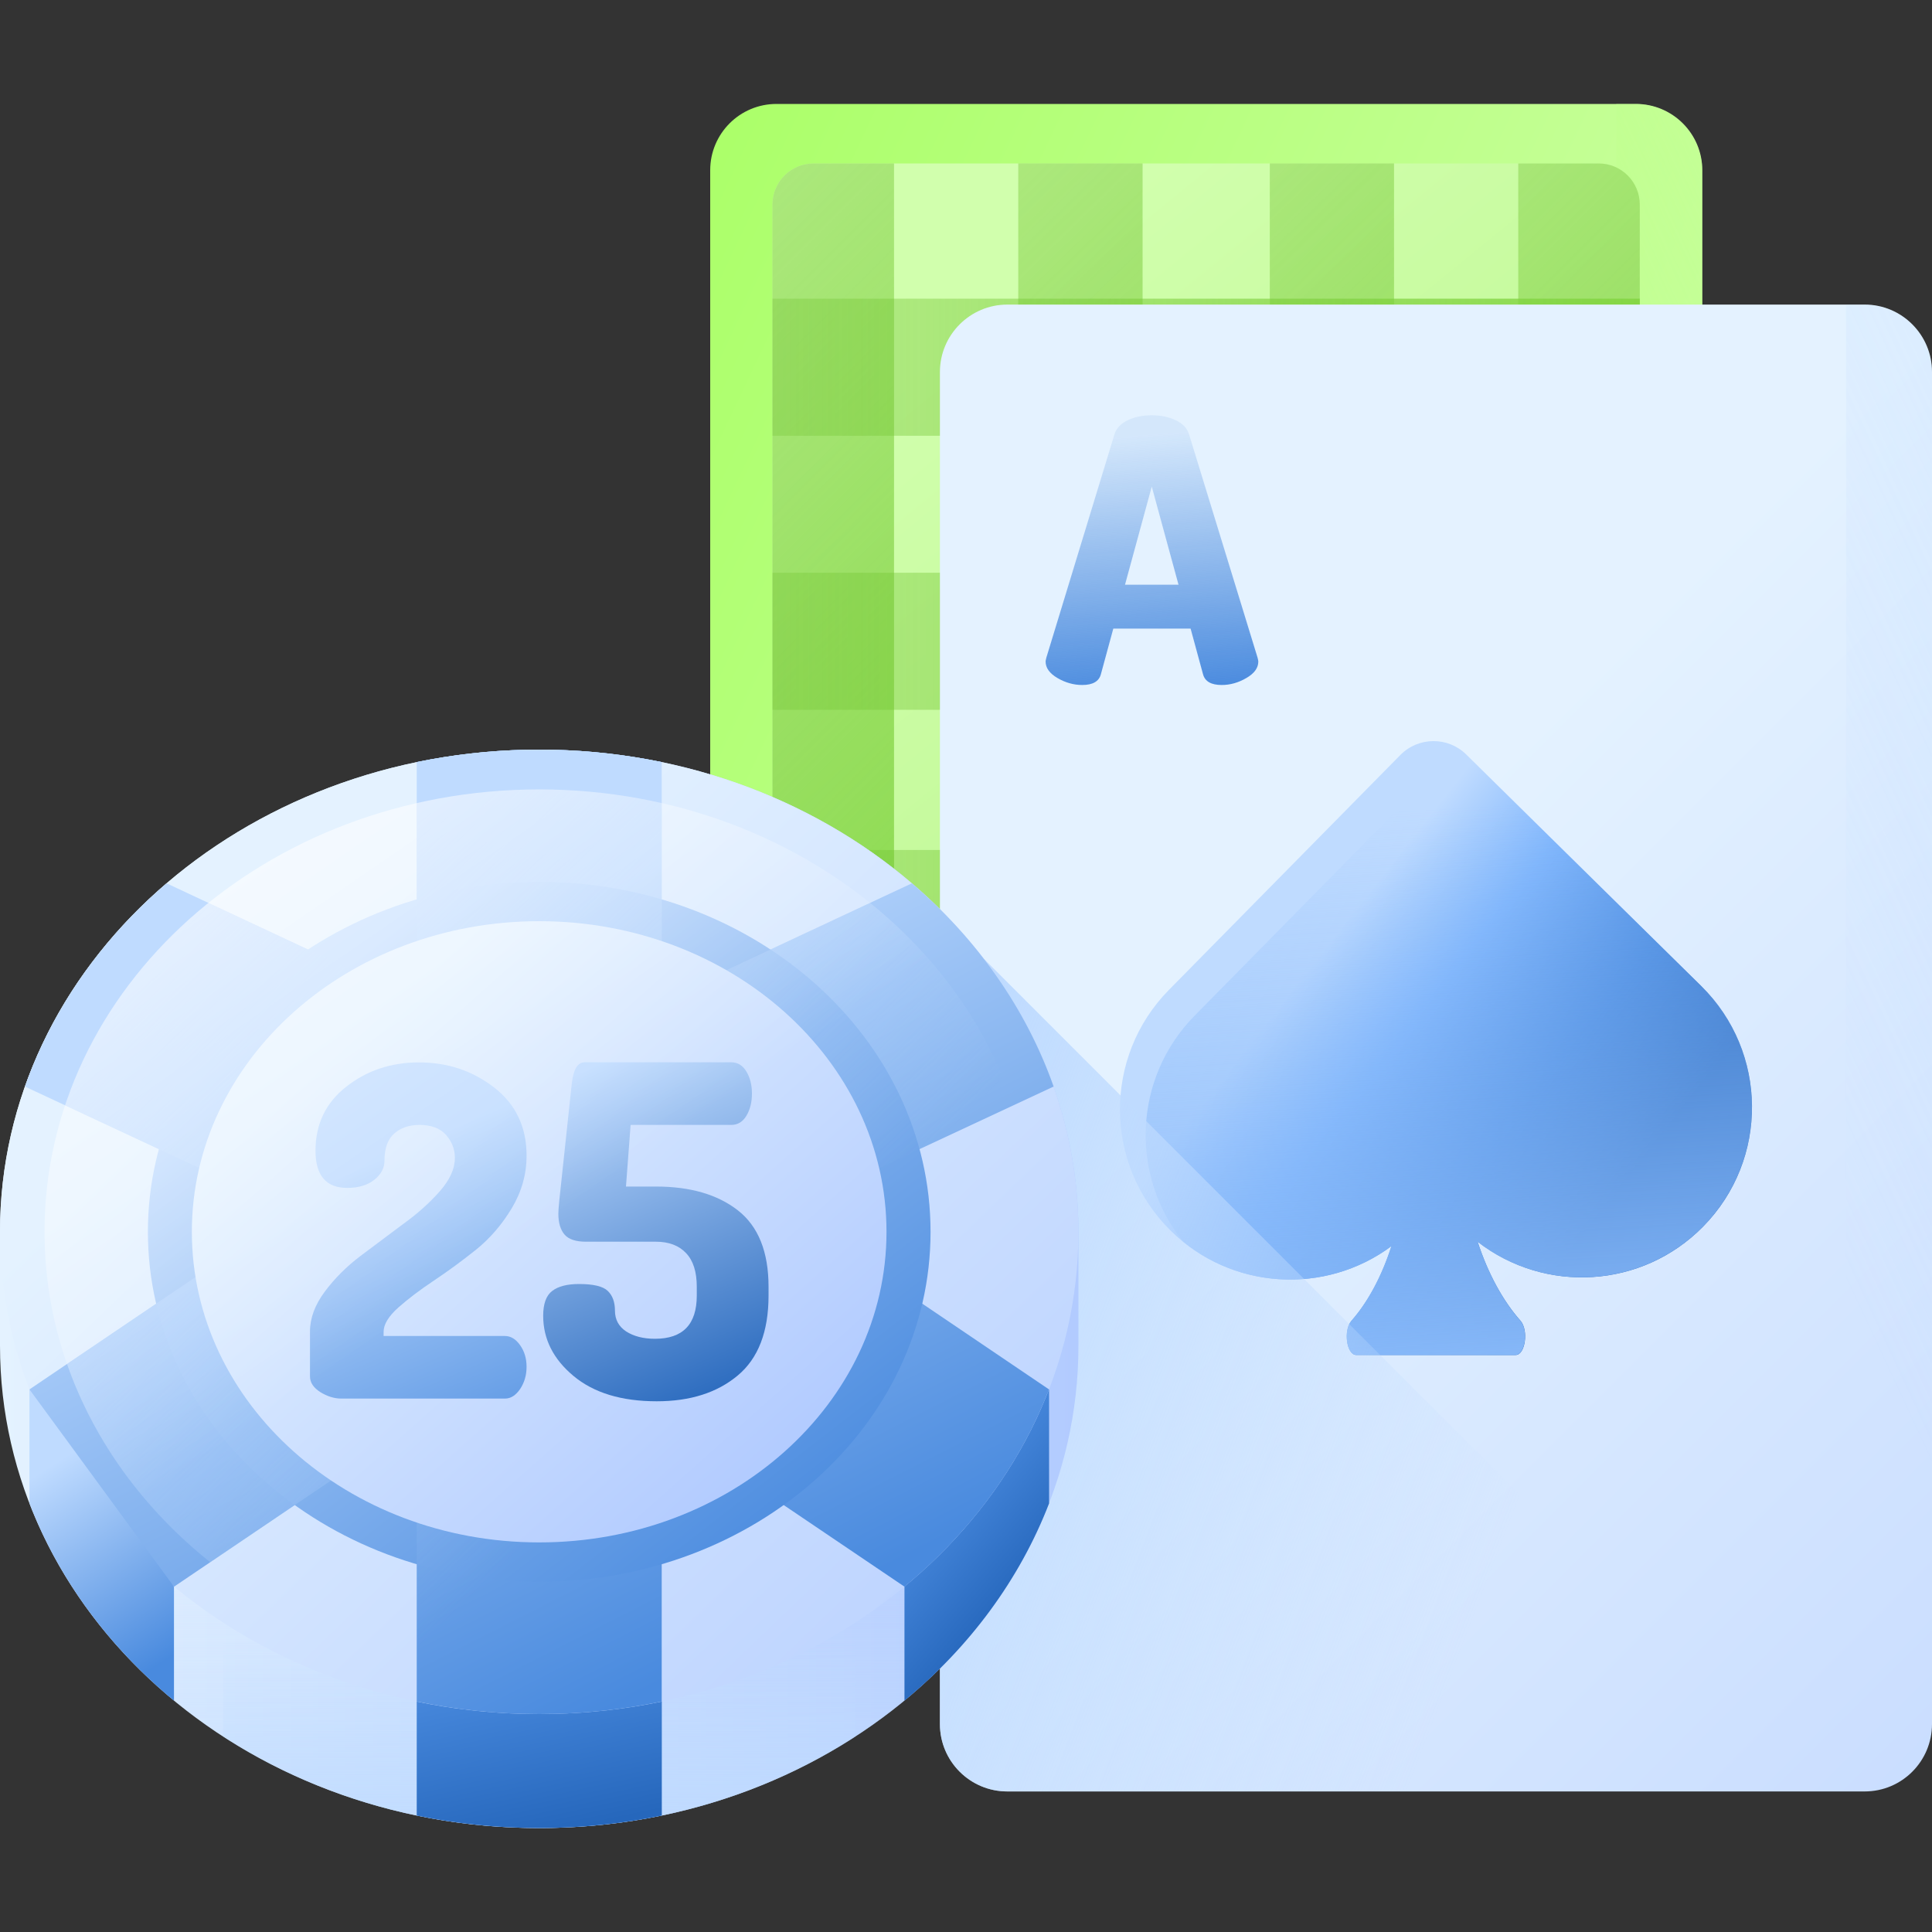 <svg width="20" height="20" viewBox="0 0 20 20" fill="none" xmlns="http://www.w3.org/2000/svg">
<rect x="0" y="0" width="20" height="20" fill="#333333" stroke="none"/>
<g clip-path="url(#clip0_3003_11249)">
<path d="M16.935 16.467H8.038C7.659 16.467 7.352 16.16 7.352 15.781V1.762C7.352 1.383 7.659 1.076 8.038 1.076H16.935C17.314 1.076 17.622 1.383 17.622 1.762V15.781C17.622 16.16 17.314 16.467 16.935 16.467Z" fill="url(#paint0_linear_3003_11249)"/>
<path d="M16.924 1.076H16.732V14.88C16.732 15.265 16.419 15.577 16.034 15.577H7.352V15.77C7.352 16.155 7.664 16.468 8.049 16.468H16.924C17.309 16.468 17.622 16.155 17.622 15.77V1.774C17.622 1.388 17.309 1.076 16.924 1.076Z" fill="url(#paint1_linear_3003_11249)"/>
<path d="M16.55 15.851H8.421C8.186 15.851 7.996 15.661 7.996 15.426V2.117C7.996 1.883 8.186 1.692 8.421 1.692H16.549C16.784 1.692 16.975 1.883 16.975 2.118V15.426C16.975 15.661 16.784 15.851 16.55 15.851Z" fill="url(#paint2_linear_3003_11249)"/>
<path d="M9.255 1.692V15.851H8.422C8.186 15.851 7.996 15.661 7.996 15.426V2.118C7.996 1.883 8.186 1.692 8.422 1.692H9.255Z" fill="url(#paint3_linear_3003_11249)"/>
<path d="M10.541 1.692H11.828V15.851H10.541V1.692Z" fill="url(#paint4_linear_3003_11249)"/>
<path d="M13.145 1.692H14.431V15.851H13.145V1.692Z" fill="url(#paint5_linear_3003_11249)"/>
<path d="M16.975 2.118V15.426C16.975 15.661 16.785 15.851 16.55 15.851H15.717V1.692H16.55C16.785 1.692 16.975 1.883 16.975 2.118Z" fill="url(#paint6_linear_3003_11249)"/>
<path d="M16.975 14.474V15.426C16.975 15.661 16.785 15.851 16.55 15.851H8.422C8.186 15.851 7.996 15.661 7.996 15.426V14.474H16.975Z" fill="url(#paint7_linear_3003_11249)"/>
<path d="M7.996 11.637H16.975V13.056H7.996V11.637Z" fill="url(#paint8_linear_3003_11249)"/>
<path d="M7.996 8.799H16.975V10.218H7.996V8.799Z" fill="url(#paint9_linear_3003_11249)"/>
<path d="M7.996 5.929H16.975V7.348H7.996V5.929Z" fill="url(#paint10_linear_3003_11249)"/>
<path d="M7.996 3.092H16.975V4.511H7.996V3.092Z" fill="url(#paint11_linear_3003_11249)"/>
<path d="M19.303 18.545H10.428C10.043 18.545 9.73 18.233 9.73 17.847V3.851C9.73 3.466 10.043 3.153 10.428 3.153H19.303C19.688 3.153 20 3.466 20 3.851V17.847C20 18.233 19.688 18.545 19.303 18.545Z" fill="url(#paint12_linear_3003_11249)"/>
<path d="M10.824 6.848C10.824 6.841 10.827 6.827 10.832 6.807L11.537 4.496C11.557 4.432 11.603 4.384 11.675 4.35C11.747 4.316 11.829 4.299 11.923 4.299C12.016 4.299 12.099 4.316 12.171 4.35C12.243 4.384 12.289 4.432 12.309 4.496L13.018 6.807C13.023 6.827 13.026 6.841 13.026 6.848C13.026 6.914 12.985 6.971 12.902 7.019C12.82 7.067 12.735 7.091 12.647 7.091C12.538 7.091 12.474 7.054 12.454 6.981L12.325 6.507H11.525L11.396 6.981C11.376 7.054 11.312 7.091 11.203 7.091C11.115 7.091 11.029 7.067 10.947 7.019C10.865 6.971 10.824 6.914 10.824 6.848ZM11.646 6.053H12.2L11.923 5.037L11.646 6.053Z" fill="url(#paint13_linear_3003_11249)"/>
<path d="M19.303 3.154H19.11V16.957C19.11 17.343 18.798 17.655 18.413 17.655H9.73V17.847C9.73 18.233 10.043 18.545 10.428 18.545H19.303C19.688 18.545 20 18.233 20 17.847V3.851C20 3.466 19.688 3.154 19.303 3.154Z" fill="url(#paint14_linear_3003_11249)"/>
<path d="M17.611 10.207L15.178 7.81C14.989 7.624 14.684 7.626 14.497 7.815L12.1 10.248C11.418 10.941 11.426 12.057 12.119 12.74C12.746 13.357 13.719 13.409 14.404 12.9C14.305 13.21 14.161 13.479 13.991 13.672C13.904 13.77 13.94 14.027 14.04 14.027H15.69C15.79 14.027 15.826 13.77 15.74 13.672C15.561 13.47 15.404 13.185 15.297 12.855C15.993 13.394 16.997 13.341 17.63 12.698C18.313 12.005 18.304 10.89 17.611 10.207Z" fill="url(#paint15_linear_3003_11249)"/>
<path d="M18.136 11.462C18.136 11.908 17.967 12.355 17.629 12.698C16.996 13.34 15.992 13.394 15.296 12.855C15.35 13.02 15.416 13.174 15.491 13.311C15.566 13.449 15.65 13.571 15.739 13.672C15.825 13.77 15.789 14.026 15.689 14.026H14.039C13.939 14.026 13.903 13.77 13.99 13.672C14.054 13.6 14.114 13.518 14.169 13.426V13.425C14.262 13.272 14.341 13.094 14.404 12.9C14.094 13.131 13.724 13.246 13.354 13.246C12.964 13.246 12.573 13.117 12.252 12.858C12.251 12.858 12.25 12.858 12.251 12.857C11.694 12.17 11.731 11.16 12.366 10.515L14.762 8.082C14.949 7.892 15.254 7.89 15.444 8.076L17.679 10.278C17.984 10.613 18.136 11.038 18.136 11.462Z" fill="url(#paint16_linear_3003_11249)"/>
<path d="M10.18 9.92H9.73V17.847C9.73 18.233 10.043 18.545 10.428 18.545H18.805L10.18 9.92Z" fill="url(#paint17_linear_3003_11249)"/>
<path d="M11.164 12.752C11.164 9.995 8.665 7.76 5.582 7.76C2.499 7.76 0 9.995 0 12.752V13.932C0 16.689 2.499 18.924 5.582 18.924C8.665 18.924 11.164 16.689 11.164 13.932C11.164 13.928 11.164 12.756 11.164 12.752Z" fill="url(#paint18_linear_3003_11249)"/>
<path d="M10.179 9.92C9.172 8.615 7.489 7.76 5.582 7.76C3.675 7.76 1.991 8.615 0.984 9.92V16.764C1.991 18.069 3.675 18.924 5.582 18.924C7.489 18.924 9.172 18.069 10.179 16.764V9.92Z" fill="url(#paint19_linear_3003_11249)"/>
<path d="M9.363 17.605C10.036 17.051 10.555 16.352 10.86 15.563V14.383L9.363 16.425V17.605Z" fill="url(#paint20_linear_3003_11249)"/>
<path d="M2.309 17.975C3.228 18.572 4.359 18.924 5.583 18.924C6.806 18.924 7.937 18.572 8.857 17.975V8.709C7.937 8.112 6.806 7.76 5.583 7.76C4.359 7.76 3.228 8.112 2.309 8.709V17.975Z" fill="url(#paint21_linear_3003_11249)"/>
<path d="M4.314 18.795C4.722 18.879 5.146 18.924 5.583 18.924C6.019 18.924 6.443 18.879 6.851 18.795V7.889C6.443 7.805 6.019 7.76 5.583 7.76C5.146 7.76 4.722 7.805 4.314 7.889V18.795Z" fill="url(#paint22_linear_3003_11249)"/>
<path d="M5.582 17.744C8.665 17.744 11.164 15.509 11.164 12.752C11.164 9.995 8.665 7.76 5.582 7.76C2.499 7.76 0 9.995 0 12.752C0 15.509 2.499 17.744 5.582 17.744Z" fill="url(#paint23_linear_3003_11249)"/>
<path d="M4.314 7.889V10.356L1.724 9.144C1.054 9.717 0.544 10.438 0.258 11.248L3.027 12.542L0.305 14.383C0.61 15.172 1.13 15.871 1.802 16.425L4.314 14.727V17.614C4.721 17.699 5.146 17.744 5.582 17.744C6.018 17.744 6.443 17.699 6.85 17.614V14.727L9.363 16.425C10.035 15.871 10.555 15.172 10.859 14.383L8.137 12.541L10.907 11.248C10.621 10.438 10.11 9.717 9.44 9.144L6.85 10.356V7.889H6.85C6.529 7.823 6.137 7.769 5.69 7.761C5.149 7.752 4.681 7.814 4.314 7.889Z" fill="url(#paint24_linear_3003_11249)"/>
<path d="M5.582 16.374C7.819 16.374 9.633 14.752 9.633 12.752C9.633 10.751 7.819 9.129 5.582 9.129C3.345 9.129 1.531 10.751 1.531 12.752C1.531 14.752 3.345 16.374 5.582 16.374Z" fill="url(#paint25_linear_3003_11249)"/>
<path d="M9.007 9.347L6.851 10.356V8.313C6.445 8.221 6.02 8.172 5.583 8.172C5.145 8.172 4.72 8.221 4.314 8.313V10.356L2.158 9.347C1.467 9.903 0.946 10.625 0.674 11.443L3.027 12.541L0.694 14.12C0.974 14.921 1.493 15.627 2.176 16.172L4.314 14.727V17.19C4.72 17.283 5.145 17.332 5.583 17.332C6.02 17.332 6.445 17.283 6.851 17.19V14.727L8.989 16.172C9.672 15.627 10.191 14.921 10.471 14.12L8.138 12.542L10.491 11.443C10.219 10.625 9.698 9.903 9.007 9.347Z" fill="url(#paint26_linear_3003_11249)"/>
<path d="M5.582 15.967C7.567 15.967 9.177 14.528 9.177 12.752C9.177 10.976 7.567 9.536 5.582 9.536C3.596 9.536 1.986 10.976 1.986 12.752C1.986 14.528 3.596 15.967 5.582 15.967Z" fill="url(#paint27_linear_3003_11249)"/>
<path d="M0.305 15.563C0.61 16.352 1.129 17.051 1.801 17.605V16.425L0.305 14.383V15.563Z" fill="url(#paint28_linear_3003_11249)"/>
<path d="M3.209 14.248V13.783C3.209 13.646 3.26 13.508 3.362 13.371C3.464 13.234 3.587 13.111 3.731 13.002L4.168 12.675C4.32 12.566 4.447 12.452 4.552 12.333C4.656 12.214 4.709 12.099 4.709 11.987C4.709 11.897 4.678 11.818 4.617 11.748C4.556 11.68 4.464 11.645 4.342 11.645C4.236 11.645 4.149 11.675 4.082 11.734C4.014 11.793 3.98 11.887 3.98 12.016C3.98 12.091 3.945 12.157 3.875 12.213C3.804 12.269 3.711 12.297 3.595 12.297C3.376 12.297 3.266 12.169 3.266 11.912C3.266 11.636 3.373 11.414 3.586 11.248C3.799 11.081 4.05 10.998 4.337 10.998C4.634 10.998 4.893 11.085 5.117 11.259C5.34 11.433 5.451 11.667 5.451 11.963C5.451 12.155 5.4 12.337 5.298 12.507C5.196 12.677 5.073 12.819 4.93 12.935C4.786 13.05 4.642 13.156 4.497 13.253C4.352 13.349 4.228 13.443 4.125 13.534C4.022 13.626 3.971 13.71 3.971 13.787V13.83H5.226C5.287 13.83 5.339 13.862 5.384 13.925C5.429 13.989 5.451 14.063 5.451 14.149C5.451 14.235 5.429 14.311 5.385 14.378C5.34 14.444 5.288 14.478 5.228 14.478H3.533C3.46 14.478 3.387 14.455 3.316 14.411C3.245 14.366 3.209 14.312 3.209 14.248Z" fill="url(#paint29_linear_3003_11249)"/>
<path d="M5.623 13.621C5.623 13.497 5.654 13.411 5.716 13.364C5.778 13.316 5.871 13.292 5.994 13.292C6.144 13.292 6.243 13.316 6.292 13.364C6.341 13.411 6.366 13.479 6.366 13.568C6.366 13.66 6.405 13.732 6.482 13.783C6.56 13.833 6.659 13.859 6.78 13.859C7.069 13.859 7.213 13.71 7.213 13.411V13.321C7.213 13.165 7.176 13.049 7.101 12.971C7.027 12.893 6.923 12.854 6.789 12.854H6.066C5.961 12.854 5.887 12.83 5.844 12.78C5.802 12.731 5.78 12.659 5.78 12.564C5.78 12.541 5.783 12.495 5.79 12.426L5.918 11.226C5.934 11.073 5.978 10.997 6.051 10.997H7.57C7.637 10.997 7.689 11.029 7.727 11.093C7.765 11.156 7.784 11.232 7.784 11.321C7.784 11.41 7.765 11.486 7.727 11.55C7.689 11.613 7.637 11.645 7.57 11.645H6.528L6.48 12.283H6.789C7.145 12.283 7.428 12.365 7.639 12.53C7.85 12.695 7.956 12.959 7.956 13.321V13.411C7.956 13.786 7.849 14.062 7.637 14.239C7.424 14.417 7.145 14.506 6.799 14.506C6.434 14.506 6.147 14.419 5.937 14.244C5.728 14.07 5.623 13.862 5.623 13.621Z" fill="url(#paint30_linear_3003_11249)"/>
<path d="M5.582 17.332C8.411 17.332 10.704 15.281 10.704 12.752C10.704 10.222 8.411 8.172 5.582 8.172C2.754 8.172 0.461 10.222 0.461 12.752C0.461 15.281 2.754 17.332 5.582 17.332Z" fill="url(#paint31_linear_3003_11249)"/>
</g>
<defs>
<linearGradient id="paint0_linear_3003_11249" x1="17.028" y1="18.373" x2="1.479" y2="11.019" gradientUnits="userSpaceOnUse">
<stop stop-color="#D9FFBB"/>
<stop offset="1" stop-color="#A8FF63"/>
</linearGradient>
<linearGradient id="paint1_linear_3003_11249" x1="15.812" y1="9.282" x2="35.564" y2="0.072" gradientUnits="userSpaceOnUse">
<stop stop-color="#C0FF8F" stop-opacity="0.863"/>
<stop offset="0.28" stop-color="#C0FF8F" stop-opacity="0.28"/>
<stop offset="0.731" stop-color="#C0FF8F" stop-opacity="0.731"/>
<stop offset="1" stop-color="#C0FF8F"/>
</linearGradient>
<linearGradient id="paint2_linear_3003_11249" x1="8.803" y1="4.271" x2="19.456" y2="17.291" gradientUnits="userSpaceOnUse">
<stop stop-color="#D1FFAD"/>
<stop offset="1" stop-color="#A4EA6D"/>
</linearGradient>
<linearGradient id="paint3_linear_3003_11249" x1="-0.479" y1="-0.208" x2="12.43" y2="12.702" gradientUnits="userSpaceOnUse">
<stop stop-color="#68B928" stop-opacity="0"/>
<stop offset="1" stop-color="#86DA44"/>
</linearGradient>
<linearGradient id="paint4_linear_3003_11249" x1="1.877" y1="-0.208" x2="14.784" y2="12.986" gradientUnits="userSpaceOnUse">
<stop stop-color="#68B928" stop-opacity="0"/>
<stop offset="1" stop-color="#86DA44"/>
</linearGradient>
<linearGradient id="paint5_linear_3003_11249" x1="4.481" y1="-0.208" x2="17.387" y2="12.986" gradientUnits="userSpaceOnUse">
<stop stop-color="#68B928" stop-opacity="0"/>
<stop offset="1" stop-color="#86DA44"/>
</linearGradient>
<linearGradient id="paint6_linear_3003_11249" x1="7.241" y1="-0.208" x2="20.151" y2="12.702" gradientUnits="userSpaceOnUse">
<stop stop-color="#68B928" stop-opacity="0"/>
<stop offset="1" stop-color="#86DA44"/>
</linearGradient>
<linearGradient id="paint7_linear_3003_11249" x1="2.635" y1="15.163" x2="19.765" y2="15.163" gradientUnits="userSpaceOnUse">
<stop stop-color="#FF7044" stop-opacity="0"/>
<stop offset="1" stop-color="#FFA325"/>
</linearGradient>
<linearGradient id="paint8_linear_3003_11249" x1="2.635" y1="12.346" x2="19.765" y2="12.346" gradientUnits="userSpaceOnUse">
<stop stop-color="#FF7044" stop-opacity="0"/>
<stop offset="1" stop-color="#FFA325"/>
</linearGradient>
<linearGradient id="paint9_linear_3003_11249" x1="2.635" y1="9.509" x2="19.765" y2="9.509" gradientUnits="userSpaceOnUse">
<stop stop-color="#68B928" stop-opacity="0"/>
<stop offset="1" stop-color="#86DA44"/>
</linearGradient>
<linearGradient id="paint10_linear_3003_11249" x1="2.635" y1="6.639" x2="19.765" y2="6.639" gradientUnits="userSpaceOnUse">
<stop stop-color="#68B928" stop-opacity="0"/>
<stop offset="1" stop-color="#86DA44"/>
</linearGradient>
<linearGradient id="paint11_linear_3003_11249" x1="2.635" y1="3.801" x2="19.765" y2="3.801" gradientUnits="userSpaceOnUse">
<stop stop-color="#68B928" stop-opacity="0"/>
<stop offset="1" stop-color="#86DA44"/>
</linearGradient>
<linearGradient id="paint12_linear_3003_11249" x1="13.662" y1="9.646" x2="27.959" y2="23.942" gradientUnits="userSpaceOnUse">
<stop stop-color="#E4F2FF"/>
<stop offset="1" stop-color="#B2CBFF"/>
</linearGradient>
<linearGradient id="paint13_linear_3003_11249" x1="11.799" y1="4.503" x2="11.999" y2="7.198" gradientUnits="userSpaceOnUse">
<stop stop-color="#498ADE" stop-opacity="0.1"/>
<stop offset="1" stop-color="#498ADE"/>
</linearGradient>
<linearGradient id="paint14_linear_3003_11249" x1="18.191" y1="11.359" x2="37.943" y2="2.149" gradientUnits="userSpaceOnUse">
<stop stop-color="#BFDBFF" stop-opacity="0"/>
<stop offset="0.28" stop-color="#BFDBFF" stop-opacity="0.28"/>
<stop offset="0.731" stop-color="#BFDBFF" stop-opacity="0.731"/>
<stop offset="1" stop-color="#BFDBFF"/>
</linearGradient>
<linearGradient id="paint15_linear_3003_11249" x1="13.382" y1="10.242" x2="16.476" y2="12.675" gradientUnits="userSpaceOnUse">
<stop stop-color="#BFDBFF"/>
<stop offset="0.3" stop-color="#80B6FC"/>
<stop offset="0.672" stop-color="#498ADE"/>
<stop offset="1" stop-color="#2667BC"/>
</linearGradient>
<linearGradient id="paint16_linear_3003_11249" x1="14.637" y1="8.385" x2="14.973" y2="14.274" gradientUnits="userSpaceOnUse">
<stop stop-color="#89BAFA" stop-opacity="0"/>
<stop offset="1" stop-color="#89BAFA"/>
</linearGradient>
<linearGradient id="paint17_linear_3003_11249" x1="15.455" y1="16.23" x2="8.978" y2="13.749" gradientUnits="userSpaceOnUse">
<stop stop-color="#BFDBFF" stop-opacity="0"/>
<stop offset="0.28" stop-color="#BFDBFF" stop-opacity="0.28"/>
<stop offset="0.731" stop-color="#BFDBFF" stop-opacity="0.731"/>
<stop offset="1" stop-color="#BFDBFF"/>
</linearGradient>
<linearGradient id="paint18_linear_3003_11249" x1="0" y1="13.342" x2="11.164" y2="13.342" gradientUnits="userSpaceOnUse">
<stop stop-color="#E4F2FF"/>
<stop offset="1" stop-color="#B2CBFF"/>
</linearGradient>
<linearGradient id="paint19_linear_3003_11249" x1="5.582" y1="16.431" x2="5.582" y2="20.619" gradientUnits="userSpaceOnUse">
<stop stop-color="#BFDBFF" stop-opacity="0"/>
<stop offset="0.28" stop-color="#BFDBFF" stop-opacity="0.28"/>
<stop offset="0.731" stop-color="#BFDBFF" stop-opacity="0.731"/>
<stop offset="1" stop-color="#BFDBFF"/>
</linearGradient>
<linearGradient id="paint20_linear_3003_11249" x1="9.615" y1="15.568" x2="10.626" y2="16.435" gradientUnits="userSpaceOnUse">
<stop stop-color="#498ADE"/>
<stop offset="1" stop-color="#2667BC"/>
</linearGradient>
<linearGradient id="paint21_linear_3003_11249" x1="5.583" y1="16.976" x2="5.583" y2="20.249" gradientUnits="userSpaceOnUse">
<stop stop-color="#BFDBFF" stop-opacity="0"/>
<stop offset="0.28" stop-color="#BFDBFF" stop-opacity="0.28"/>
<stop offset="0.731" stop-color="#BFDBFF" stop-opacity="0.731"/>
<stop offset="1" stop-color="#BFDBFF"/>
</linearGradient>
<linearGradient id="paint22_linear_3003_11249" x1="6.364" y1="17.012" x2="6.735" y2="18.756" gradientUnits="userSpaceOnUse">
<stop stop-color="#498ADE"/>
<stop offset="1" stop-color="#2667BC"/>
</linearGradient>
<linearGradient id="paint23_linear_3003_11249" x1="3.086" y1="10.149" x2="11.452" y2="18.873" gradientUnits="userSpaceOnUse">
<stop stop-color="#E4F2FF"/>
<stop offset="1" stop-color="#B2CBFF"/>
</linearGradient>
<linearGradient id="paint24_linear_3003_11249" x1="4.282" y1="10.201" x2="7.728" y2="16.963" gradientUnits="userSpaceOnUse">
<stop stop-color="#BFDBFF"/>
<stop offset="1" stop-color="#498ADE"/>
</linearGradient>
<linearGradient id="paint25_linear_3003_11249" x1="3.496" y1="10.065" x2="8.21" y2="16.137" gradientUnits="userSpaceOnUse">
<stop stop-color="#BFDBFF"/>
<stop offset="1" stop-color="#498ADE"/>
</linearGradient>
<linearGradient id="paint26_linear_3003_11249" x1="7.128" y1="14.341" x2="0.651" y2="7.684" gradientUnits="userSpaceOnUse">
<stop stop-color="#BFDBFF" stop-opacity="0"/>
<stop offset="1" stop-color="#BFDBFF"/>
</linearGradient>
<linearGradient id="paint27_linear_3003_11249" x1="3.71" y1="10.652" x2="7.874" y2="15.323" gradientUnits="userSpaceOnUse">
<stop stop-color="#E4F2FF"/>
<stop offset="1" stop-color="#B2CBFF"/>
</linearGradient>
<linearGradient id="paint28_linear_3003_11249" x1="0.488" y1="15.198" x2="1.747" y2="17.166" gradientUnits="userSpaceOnUse">
<stop stop-color="#BFDBFF"/>
<stop offset="1" stop-color="#498ADE"/>
</linearGradient>
<linearGradient id="paint29_linear_3003_11249" x1="3.895" y1="12.014" x2="5.394" y2="15.481" gradientUnits="userSpaceOnUse">
<stop stop-color="#BFDBFF"/>
<stop offset="1" stop-color="#498ADE"/>
</linearGradient>
<linearGradient id="paint30_linear_3003_11249" x1="6.085" y1="11.067" x2="7.584" y2="14.535" gradientUnits="userSpaceOnUse">
<stop stop-color="#BFDBFF"/>
<stop offset="1" stop-color="#2667BC"/>
</linearGradient>
<linearGradient id="paint31_linear_3003_11249" x1="5.568" y1="12.731" x2="0.978" y2="6.055" gradientUnits="userSpaceOnUse">
<stop stop-color="white" stop-opacity="0"/>
<stop offset="1" stop-color="white"/>
</linearGradient>
<clipPath id="clip0_3003_11249">
<rect width="20" height="20" fill="white"/>
</clipPath>
</defs>
</svg>
